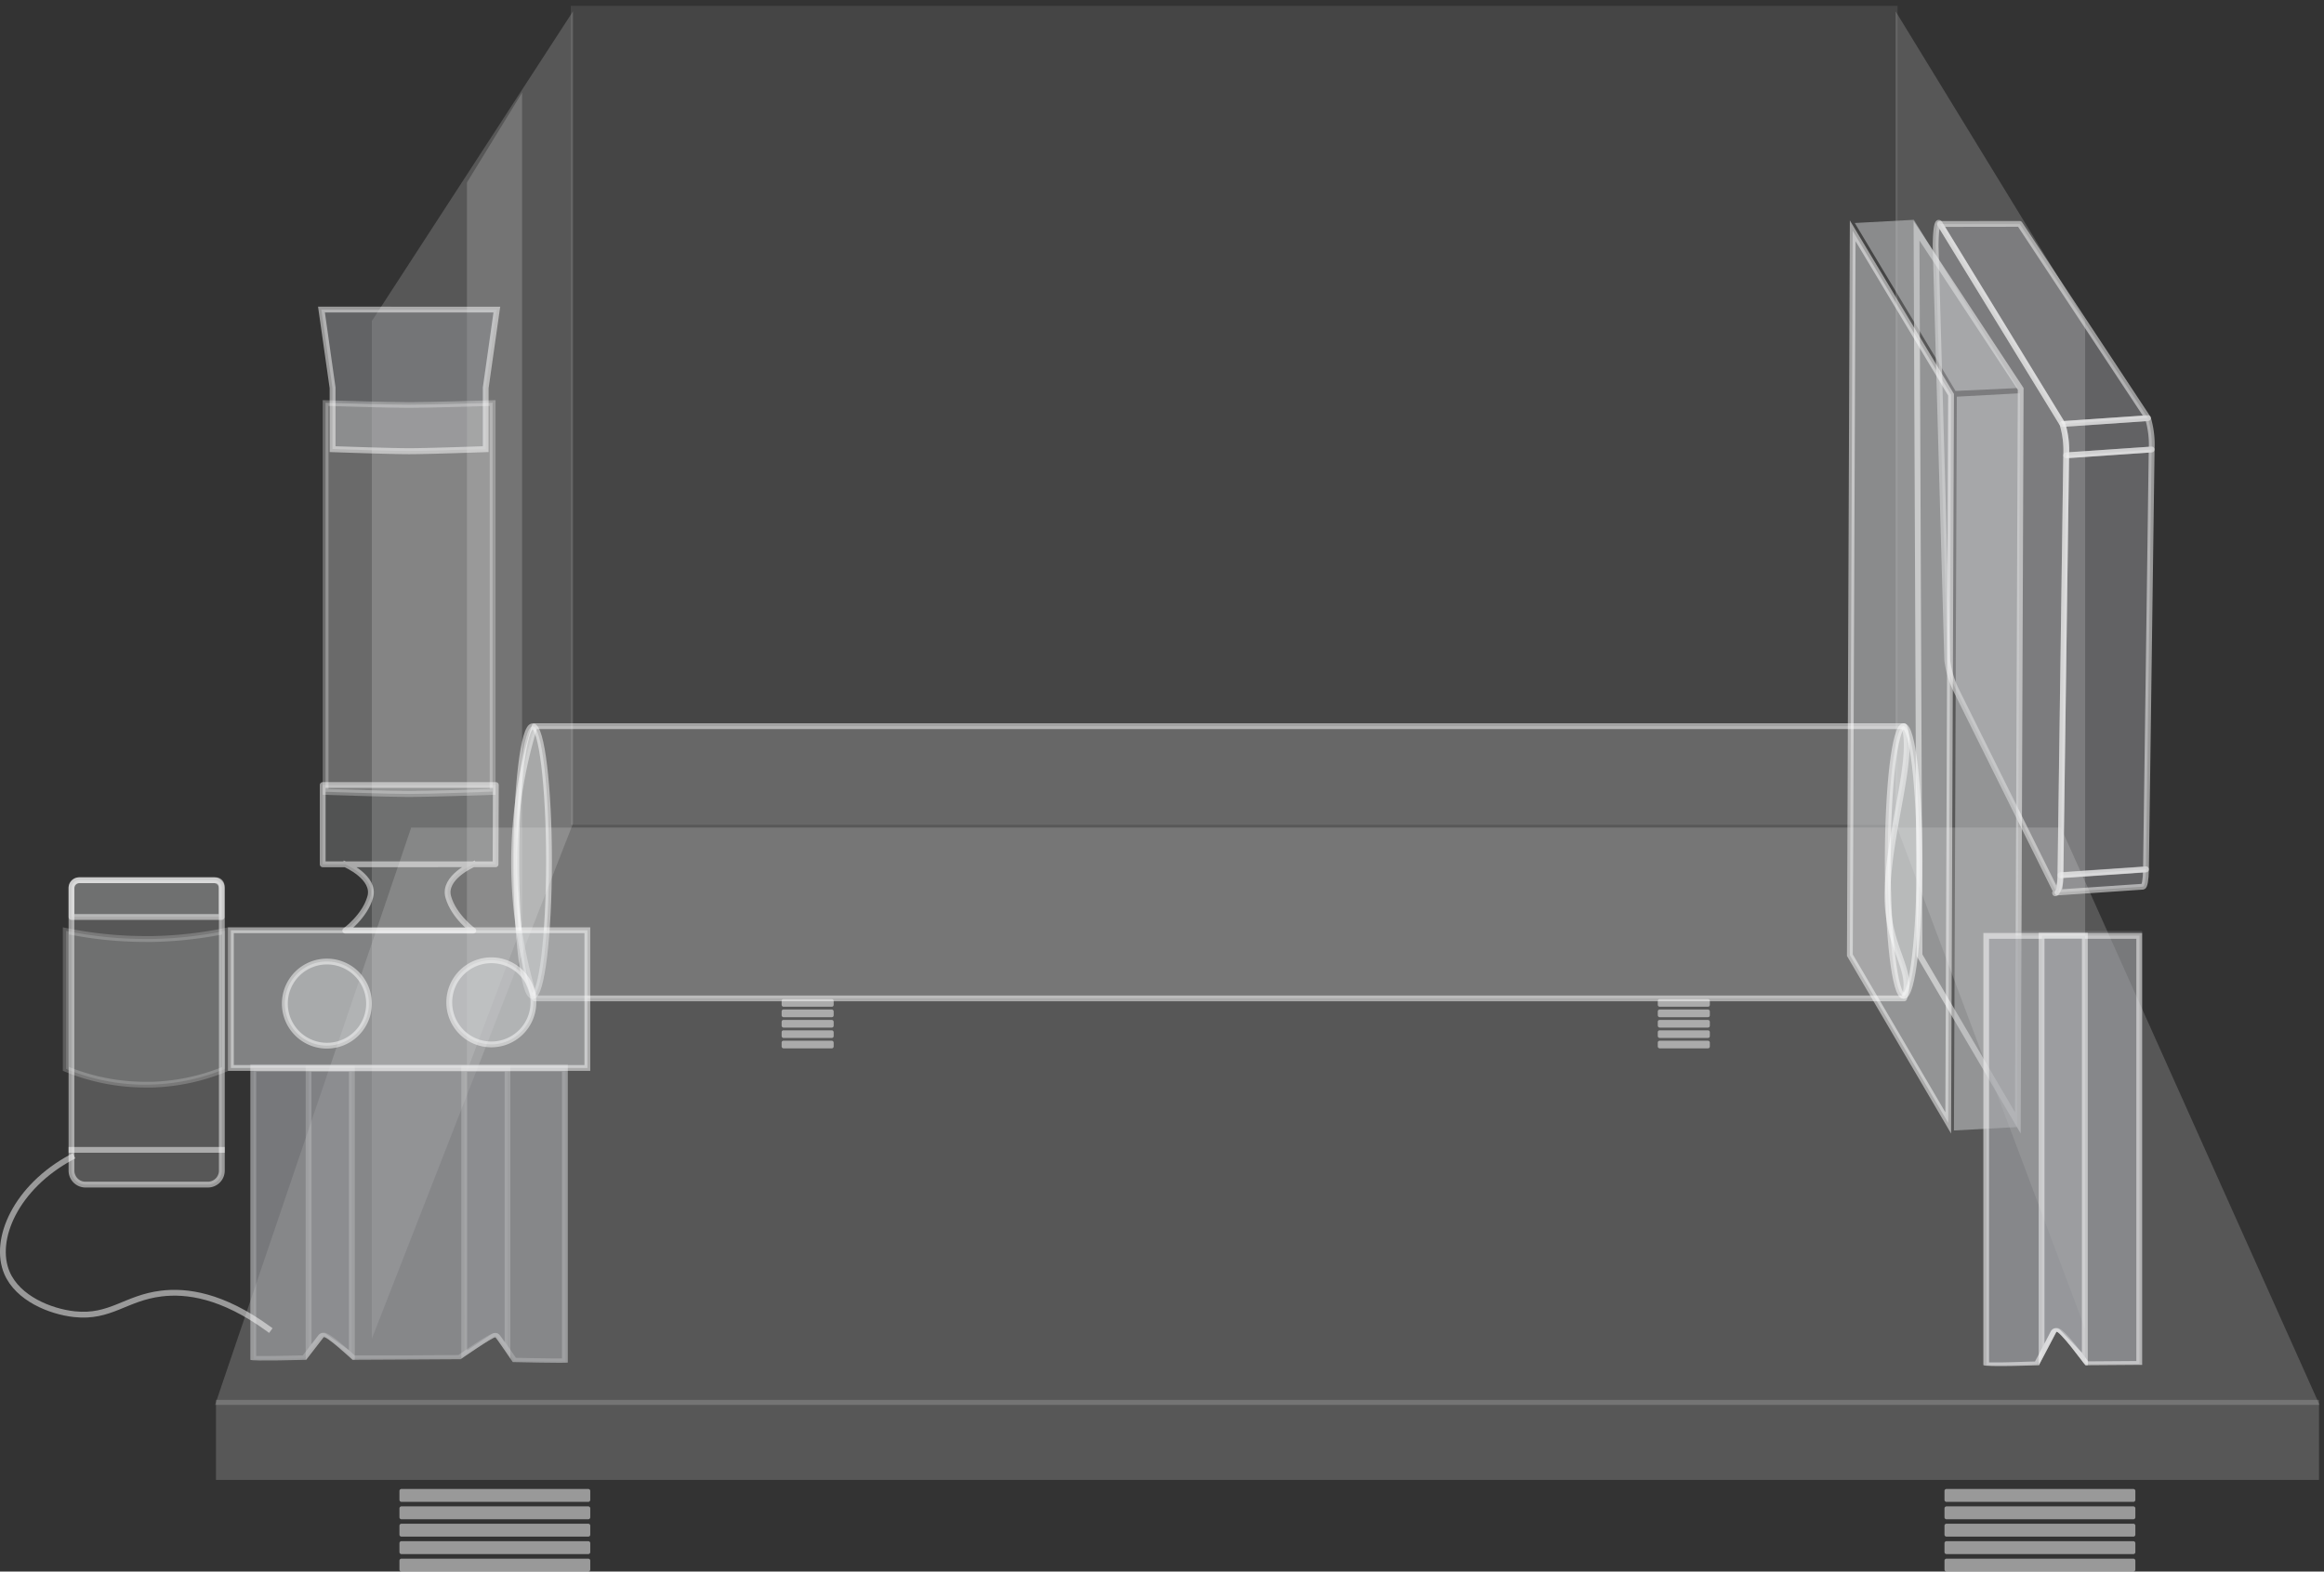 <svg id="box" xmlns="http://www.w3.org/2000/svg" viewBox="0 0 400.5 270.82">
    <rect x="0" y="0" width="400.5" height="270.82" fill="#333333" stroke="none"/>
    <defs>
        <clipPath id="clip-path" transform="translate(-199.5 -264.59)">
            <path d="M536.59,303l14.74-1c.07,0,.14.06.21.2l-14.73,1C536.74,303,536.66,303,536.59,303Z" fill="#a7a9ac"
                  stroke="#fff" stroke-linecap="square" stroke-linejoin="round"/>
        </clipPath>
        <clipPath id="clip-path-2" transform="translate(-199.5 -264.59)">
            <path d="M568.8,417.39l-14.74,1c.29,0,.5-1.19.53-3l14.73-1C569.3,416.2,569.08,417.37,568.8,417.39Z"
                  fill="#a7a9ac" stroke="#fff" stroke-linecap="square" stroke-linejoin="round"/>
        </clipPath>
        <clipPath id="clip-path-3" transform="translate(-199.5 -264.59)">
            <path d="M570.3,342.05l-14.73,1a16.07,16.07,0,0,0-.64-5.4l14.73-1A16,16,0,0,1,570.3,342.05Z" fill="#a7a9ac"
                  stroke="#fff" stroke-linecap="square" stroke-linejoin="round"/>
        </clipPath>
        <clipPath id="clip-path-4" transform="translate(-199.5 -264.59)">
            <path id="SVGID"
                  d="M541.3,499.82V425h27.36v74.79l-9.8.07s-4.69-6.39-5-5.71l-3,5.71S541.46,500.21,541.3,499.82Z"
                  fill="#a7a9ac"/>
        </clipPath>
        <clipPath id="clip-path-5" transform="translate(-199.5 -264.59)">
            <path id="SVGID-2"
                  d="M242.65,498.92V448h54.71v51.39c-.09.13-9.49-.08-9.49-.08s-2.87-4.24-3-4.27c-.45-.08-6,3.78-6,3.78l-8.81.05-9.8.05s-4.69-4.35-5-3.88l-3,3.88S242.81,499.19,242.65,498.92Z"
                  fill="#a7a9ac"/>
        </clipPath>
    </defs>
    <g id="feet">
        <path id="right"
              d="M567.15,535.41H534.94a.34.34,0,0,1-.34-.34v-1.54a.34.34,0,0,1,.34-.34h32.21a.34.34,0,0,1,.34.34v1.54A.34.34,0,0,1,567.15,535.41Zm.34-9.35v-1.54a.34.34,0,0,0-.34-.34H534.94a.34.34,0,0,0-.34.34v1.54a.34.34,0,0,0,.34.34h32.21A.34.34,0,0,0,567.49,526.06Zm0,3v-1.55a.34.34,0,0,0-.34-.34H534.94a.34.34,0,0,0-.34.34v1.55a.34.34,0,0,0,.34.33h32.21A.34.34,0,0,0,567.49,529.07Zm0,3v-1.54a.34.34,0,0,0-.34-.34H534.94a.34.34,0,0,0-.34.34v1.54a.34.34,0,0,0,.34.34h32.21A.34.34,0,0,0,567.49,532.07Zm0-9v-1.54a.34.34,0,0,0-.34-.34H534.94a.34.34,0,0,0-.34.34v1.54a.34.34,0,0,0,.34.34h32.21A.34.34,0,0,0,567.49,523.06Z"
              transform="translate(-199.5 -264.59)" fill="#fff" fill-opacity="0.5"/>
        <path id="left"
              d="M300.89,535.41H268.68a.34.34,0,0,1-.34-.34v-1.54a.34.34,0,0,1,.34-.34h32.21a.34.34,0,0,1,.33.34v1.54A.34.34,0,0,1,300.89,535.41Zm.33-9.35v-1.54a.34.34,0,0,0-.33-.34H268.68a.34.34,0,0,0-.34.34v1.54a.34.34,0,0,0,.34.34h32.21A.34.34,0,0,0,301.22,526.06Zm0,3v-1.55a.34.34,0,0,0-.33-.34H268.68a.34.34,0,0,0-.34.34v1.55a.34.34,0,0,0,.34.33h32.21A.33.33,0,0,0,301.22,529.07Zm0,3v-1.54a.34.34,0,0,0-.33-.34H268.68a.34.34,0,0,0-.34.34v1.54a.34.34,0,0,0,.34.34h32.21A.34.34,0,0,0,301.22,532.07Zm0-9v-1.54a.34.34,0,0,0-.33-.34H268.68a.34.34,0,0,0-.34.34v1.54a.34.34,0,0,0,.34.34h32.21A.34.34,0,0,0,301.22,523.06Z"
              transform="translate(-199.5 -264.59)" fill="#fff" fill-opacity="0.5"/>
    </g>
    <g id="pi">
        <path d="M568.8,417.39l-14.74,1c.29,0,.5-1.19.53-3l14.73-1C569.3,416.2,569.08,417.37,568.8,417.39Z"
              transform="translate(-199.5 -264.59)" fill="#a7a9ac" fill-opacity="0.4"
              stroke="#fff" stroke-linecap="square" stroke-linejoin="round" stroke-opacity="0.5"/>
        <polygon points="370.16 72.06 355.43 73.08 334.31 38.6 348.05 38.58 370.16 72.06"
                 fill="#a7a9ac" fill-opacity="0.4"
                 stroke="#fff" stroke-linecap="square" stroke-linejoin="round" stroke-opacity="0.5"/>
        <polygon points="369.82 149.83 355.09 150.85 356.07 78.48 370.8 77.46 369.82 149.83"
                 fill="#a7a9ac" fill-opacity="0.4"
                 stroke="#fff" stroke-linecap="square" stroke-linejoin="round" stroke-opacity="0.5"/>
        <path d="M570.3,342.05l-14.73,1a16.07,16.07,0,0,0-.64-5.4l14.73-1A16,16,0,0,1,570.3,342.05Z"
              transform="translate(-199.5 -264.59)" fill="#a7a9ac" fill-opacity="0.4"
              stroke="#fff" stroke-linecap="square" stroke-linejoin="round" stroke-opacity="0.5"/>
        <path d="M533.81 303.18 554.93 337.66A16.07 16.07 0 0 1 555.57 343.06L554.57 415.43C554.57 418.66 553.21 418.93 553.82 418.19L536.7 383.71A16.29 16.29 0 0 1 535.07 378.32L533.07 306.95C533.1 303.73 533.43 302.46 533.81 303.18Z"
              transform="translate(-199.5 -264.59)"
              fill="#a7a9ac" fill-opacity="0.4"
              stroke="#fff" stroke-linecap="square" stroke-linejoin="round" stroke-opacity="0.5"/>
    </g>
    <g id="walls">
        <polygon points="37.06 242.1 70.86 142.61 355.15 142.61 399.73 242.1 37.06 242.1"
                 fill="#e6e7e8" fill-opacity="0.2"/>
        <rect x="37.22" y="241.24" width="362.42" height="13.79" fill="#e6e7e8" fill-opacity="0.2"/>
        <polygon id="right-2"
                 points="326.68 1.96 359.34 55.34 359.34 229.02 326.68 141.94 326.68 1.96"
                 fill="#e6e7e8" fill-opacity="0.2"
                 stroke="#fff" stroke-linecap="square" stroke-linejoin="round" stroke-opacity="0"/>
        <rect id="back" x="98.36" y="1" width="228.65" height="141.11" fill="#e6e7e8" fill-opacity="0.1"
              stroke="#fff" stroke-opacity="0"/>
        <polygon id="left-2" points="98.74 1.96 64.08 55.32 64.08 230.71 98.74 141.94 98.74 1.96"
                 fill="#e6e7e8" fill-opacity="0.2"
                 stroke="#fff" stroke-linecap="square" stroke-linejoin="round" stroke-opacity="0"/>
        <polygon id="port_shadow" points="89.98 15.95 89.98 159.38 80.47 184.62 80.47 31.45 89.98 15.95"
                 fill="#e6e7e8" fill-opacity="0.2"
                 stroke="#fff" stroke-linecap="square" stroke-linejoin="round" stroke-opacity="0"/>
    </g>
    <g id="display">
        <polygon points="318.79 164.6 319.28 39.77 336.23 68.02 335.74 193.51 318.79 164.6"
                 fill="#d1d3d4" fill-opacity="0.5" stroke="#fff" stroke-opacity="0.5"/>
        <polygon points="330.79 163.6 330.28 39.77 348.23 67.02 347.74 193.51 330.79 164.6"
                 fill="#d1d3d4" fill-opacity="0" stroke="#fff" stroke-opacity="0.5"/>
        <polygon points="319.64 38.43 329.82 37.88 347.74 66.87 337 67.37 319.64 38.43"
                 fill="#d1d3d4" fill-opacity="0.5"/>
        <polygon points="337.22 68.36 348.11 67.77 347.62 194.22 336.73 194.81 337.22 68.36"
                 fill="#d1d3d4" fill-opacity="0.5"/>
    </g>
    <g id="tube">
        <g id="screws">
            <rect x="285.69" y="179.34" width="8.97" height="1.32" rx="0.31" fill="#fff" fill-opacity="0.5"/>
            <rect x="285.69" y="173.97" width="8.97" height="1.32" rx="0.31" fill="#fff" fill-opacity="0.5"/>
            <rect x="285.69" y="175.76" width="8.97" height="1.32" rx="0.31" fill="#fff" fill-opacity="0.5"/>
            <rect x="285.69" y="177.55" width="8.97" height="1.32" rx="0.31" fill="#fff" fill-opacity="0.5"/>
            <rect x="285.69" y="172.17" width="8.97" height="1.32" rx="0.31" fill="#fff" fill-opacity="0.5"/>
            <rect x="134.7" y="179.34" width="8.97" height="1.32" rx="0.31" fill="#fff" fill-opacity="0.5"/>
            <rect x="134.7" y="173.97" width="8.97" height="1.32" rx="0.31" fill="#fff" fill-opacity="0.5"/>
            <rect x="134.7" y="175.76" width="8.97" height="1.32" rx="0.31" fill="#fff" fill-opacity="0.5"/>
            <rect x="134.7" y="177.55" width="8.97" height="1.32" rx="0.31" fill="#fff" fill-opacity="0.5"/>
            <rect x="134.7" y="172.17" width="8.97" height="1.32" rx="0.31" fill="#fff" fill-opacity="0.5"/>
        </g>
        <path id="cylinder"
              d="M291.64,389.73h236c1.88,5.28-2.71,18.16-2.87,28.83-.14,9.63,4.67,13,2.87,18.08h-236a79.44,79.44,0,0,1,0-46.91Z"
              transform="translate(-199.5 -264.59)"
              fill="#f1f2f2" fill-opacity="0.2"
              stroke="#fff" stroke-linecap="square" stroke-linejoin="round" stroke-opacity="0.5"/>
        <ellipse id="right_end" cx="328.06" cy="148.39" rx="2.74" ry="23.24" fill="#f1f2f2" fill-opacity="0.4"
                 stroke="#fff" stroke-linecap="square" stroke-linejoin="round" stroke-opacity="0.5"/>
        <ellipse id="left_end" cx="91.79" cy="148.39" rx="2.82" ry="23.24" fill="#f1f2f2" fill-opacity="0.4"
                 stroke="#fff" stroke-linecap="square" stroke-linejoin="round" stroke-opacity="0.5"/>
    </g>
    <g id="slides">
        <g id="right-3">
            <path id="SVGID-3"
                  d="M541.3,499.82V425h27.36v74.79l-9.8.07s-4.69-6.39-5-5.71l-3,5.71S541.46,500.21,541.3,499.82Z"
                  transform="translate(-199.5 -264.59)" fill="#a7a9ac" fill-opacity="0.2"/>
            <g clip-path="url(#clip-path-4)">
                <g id="girder">
                    <path d="M543.84,499.87c-1.17,0-1.75,0-2-.06v-74h26.36v73.8l-9,.06c-4.24-5.76-5-5.76-5.2-5.76a.68.68,0,0,0-.53.33l-2.86,5.45C549.53,499.75,546.2,499.87,543.84,499.87Z"
                          transform="translate(-199.5 -264.59)" fill="#a7a9ac" fill-opacity="0.5"/>
                    <path d="M567.66,426.33v72.8l-8.3.06c-4.25-5.76-5-5.76-5.45-5.76a1.09,1.09,0,0,0-1,.6c-.49,1-2.08,4-2.72,5.19-1.24,0-4.21.15-6.37.15-.72,0-1.21,0-1.54,0v-73h25.36m1-1H541.3V500.2a8.31,8.31,0,0,0,2.54.17c2.83,0,7-.17,7-.17l3-5.71a.1.1,0,0,1,.09-.06c.72,0,5,5.77,5,5.77l9.8-.08V425.33Z"
                          transform="translate(-199.5 -264.59)" fill="#fff" fill-opacity="0.5"/>
                </g>
                <g id="left_groove">
                    <path d="M554.18,494.14a.48.48,0,0,0-.36-.15h-.07a.48.48,0,0,0-.37.26l-2,3.91V425.83h7.45V499Z"
                          transform="translate(-199.5 -264.59)" fill="#a7a9ac" fill-opacity="0.5"/>
                    <path d="M558.28,426.33V497.7l-3.74-3.91a1,1,0,0,0-.72-.3h-.14a1,1,0,0,0-.75.53l-1.1,2.11v-69.8h6.45m1-1h-8.45V500.2l3-5.71,5.46,5.71V425.33Z"
                          transform="translate(-199.5 -264.59)" fill="#fff" fill-opacity="0.5"/>
                </g>
            </g>
        </g>
        <g id="left-3">
            <path id="SVGID-4"
                  d="M242.65,498.92V448h54.71v51.39c-.09.13-9.49-.08-9.49-.08s-2.87-4.24-3-4.27c-.45-.08-6,3.78-6,3.78l-8.81.05-9.8.05s-4.69-4.35-5-3.88l-3,3.88S242.81,499.19,242.65,498.92Z"
                  transform="translate(-199.5 -264.59)" fill="#a7a9ac" fill-opacity="0.5"/>
            <g clip-path="url(#clip-path-5)">
                <g id="girder-2">
                    <path d="M295.94,499.19c-2.29,0-6.69-.09-7.8-.11-2.85-4.22-3-4.24-3.22-4.28h0c-.29,0-1,.16-6.22,3.77l-8.66.06-9.6.05c-2-1.82-4.4-3.92-5.14-3.92a.75.75,0,0,0-.49.23c-.53.7-2.32,3-2.84,3.69-.92,0-4.34.11-6.74.11-1.14,0-1.73,0-2,0v-50h53.71v50.42Z"
                          transform="translate(-199.5 -264.59)" fill="#a7a9ac" fill-opacity="0.2"/>
                    <path d="M270,449.26h26.35v49.43h-.42c-2.13,0-6.11-.08-7.53-.11-2.83-4.18-2.92-4.19-3.41-4.27l-.18,0h0c-.32,0-.88,0-6.31,3.79l-8.5.05-9.4,0c-4.26-3.91-5-3.91-5.34-3.91a1.09,1.09,0,0,0-.89.43l-2.69,3.5c-1.17,0-4.27.1-6.49.1h-1.54v-49H270m0-1H242.65v50.92a12.21,12.21,0,0,0,2.54.11c2.83,0,7-.11,7-.11s2.36-3.06,3-3.89a.12.12,0,0,1,.09,0c.72,0,4.95,3.92,4.95,3.92l9.8-.05,8.81-.06s5.45-3.78,6-3.78h0c.17,0,3,4.28,3,4.28s5.42.12,8.07.12a8,8,0,0,0,1.42-.05V448.26H270Z"
                          transform="translate(-199.5 -264.59)" fill="#fff" fill-opacity="0.2"/>
                </g>
                <g id="right_groove">
                    <path d="M279.52,448.76H287v48.79L285.25,495a.52.52,0,0,0-.42-.22.46.46,0,0,0-.27.09l-5,3.36Z"
                          transform="translate(-199.5 -264.59)" fill="#a7a9ac" fill-opacity="0.2"/>
                    <path d="M286.47,449.26v46.67l-.81-1.2a1,1,0,0,0-1.38-.27L280,497.31V449.26h6.45m1-1H279v50.92l5.81-3.89,2.64,3.89V448.26Z"
                          transform="translate(-199.5 -264.59)" fill="#fff" fill-opacity="0.2"/>
                </g>
                <g id="left_groove-2">
                    <path d="M255.46,494.89a.46.46,0,0,0-.29-.1.51.51,0,0,0-.4.2l-2.09,2.72V448.76h7.45v49.45Z"
                          transform="translate(-199.5 -264.59)" fill="#a7a9ac" fill-opacity="0.2"/>
                    <path d="M259.63,449.26v48l-3.88-2.76a1,1,0,0,0-.58-.19,1,1,0,0,0-.79.39l-1.2,1.56v-47h6.45m1-1h-8.45v50.92l3-3.89,5.46,3.89V448.26Z"
                          transform="translate(-199.5 -264.59)" fill="#fff" fill-opacity="0.2"/>
                </g>
            </g>
        </g>
        <g id="cap">
            <rect x="39.79" y="160.31" width="61.44" height="23.73" fill="#d1d3d4" fill-opacity="0.5"/>
            <path d="M300.22,425.4v22.73H239.79V425.4h60.43m1-1H238.79v24.73h62.43V424.4Z"
                  transform="translate(-199.5 -264.59)" fill="#fff" fill-opacity="0.5"/>
        </g>
        <g id="coins">
            <path d="M255.84,444.78a7.25,7.25,0,1,1,7.24-7.25A7.25,7.25,0,0,1,255.84,444.78Zm28.33-.22a7.25,7.25,0,1,1,7.25-7.24A7.25,7.25,0,0,1,284.17,444.56Z"
                  transform="translate(-199.5 -264.59)" fill="#d1d3d4" fill-opacity="0.5"/>
            <path d="M284.17,430.57a6.75,6.75,0,1,1-6.74,6.75,6.76,6.76,0,0,1,6.74-6.75m-28.33.22a6.75,6.75,0,1,1-6.74,6.74,6.75,6.75,0,0,1,6.74-6.74m28.33-1.22a7.75,7.75,0,1,0,7.75,7.75,7.75,7.75,0,0,0-7.75-7.75Zm-28.33.22a7.75,7.75,0,1,0,7.74,7.74,7.74,7.74,0,0,0-7.74-7.74Z"
                  transform="translate(-199.5 -264.59)" fill="#fff" fill-opacity="0.5"/>
        </g>
    </g>
    <g id="solenoid">
        <path id="tube-2"
              d="M211.82,464c-9.56,5.14-13.57,14.2-11.12,19.94,1.88,4.4,7.46,6.67,11.62,7.12,6.23.67,8.8-2.81,15-3.56,4.3-.52,10.45.26,18.45,6.09"
              transform="translate(-199.5 -264.59)" fill="none" fill-opacity="0.2"
              stroke="#fff" stroke-linecap="square" stroke-linejoin="round" stroke-opacity="0.5"/>
        <path id="body"
              d="M13.73,151.69H36.84a1.39,1.39,0,0,1,1.39,1.39v48.65a2.41,2.41,0,0,1-2.41,2.41H14.73a2.41,2.41,0,0,1-2.41-2.41V153.1A1.4,1.4,0,0,1,13.73,151.69Z"
              fill="#e6e7e8" fill-opacity="0.2"
              stroke="#fff" stroke-linecap="square" stroke-linejoin="round" stroke-opacity="0.5"/>
        <g id="holder">
            <path d="M224.59,451.52a35.79,35.79,0,0,1-13.71-2.73V425a67.91,67.91,0,0,0,13.7,1.4h1.26A68.6,68.6,0,0,0,238.29,425v23.78a35.83,35.83,0,0,1-12.47,2.71Z"
                  transform="translate(-199.5 -264.59)" fill="#d1d3d4" fill-opacity="0.2"/>
            <path d="M211.38,425.62a68.23,68.23,0,0,0,13.21,1.29h1.26a69.44,69.44,0,0,0,11.94-1.28v22.84a35.58,35.58,0,0,1-12,2.54l-1.21,0a35.29,35.29,0,0,1-13.21-2.56V425.62m27.41-1.22a68.63,68.63,0,0,1-13,1.5h-1.24a68.09,68.09,0,0,1-14.21-1.51v24.73A36.69,36.69,0,0,0,224.59,452l1.24,0a36.45,36.45,0,0,0,13-2.86V424.4Z"
                  transform="translate(-199.5 -264.59)" fill="#fff" fill-opacity="0.2"/>
        </g>
        <path id="cap-2"
              d="M13.6,151.69H37.19a1,1,0,0,1,1,1v5.33a0,0,0,0,1,0,0H12.32a0,0,0,0,1,0,0V153A1.28,1.28,0,0,1,13.6,151.69Z"
              fill="#d1d3d4" fill-opacity="0.2"
              stroke="#fff" stroke-linecap="square" stroke-linejoin="round" stroke-opacity="0.5"/>
        <line id="groove" x1="12.32" y1="198.15" x2="38.23" y2="198.15" fill="#e6e7e8" fill-opacity="0.2"
              stroke="#fff" stroke-linecap="square" stroke-linejoin="round" stroke-opacity="0.5"/>
    </g>
    <g id="water">
        <path id="stand"
              d="M281.06,413.53s-5.25,2.25-4.31,5.62,4.31,5.81,4.31,5.81H259s3.38-2.44,4.31-5.81-4.31-5.62-4.31-5.62m25.95-13.66H255.11v13.66H284.9Z"
              transform="translate(-199.5 -264.59)" fill="#d1d3d4" fill-opacity="0.2"
              stroke="#fff" stroke-linecap="square" stroke-linejoin="round" stroke-opacity="0.5"/>
        <g id="stopper">
            <path d="M270,342.32c-3,0-11.13-.28-13.2-.36V331.49l-1.92-13.55h30.23l-1.91,13.48V342C281.13,342,273,342.32,270,342.32Z"
                  transform="translate(-199.5 -264.59)" fill="#939598" fill-opacity="0.5"/>
            <path d="M284.54,318.44l-1.83,12.91a.61.61,0,0,0,0,.14v10c-2.63.09-9.94.34-12.69.34s-10.07-.25-12.7-.34v-10a.61.61,0,0,0,0-.14l-1.83-12.91h29.07m1.16-1H254.31l2,14.05v11s10.27.37,13.7.37,13.69-.37,13.69-.37v-11l2-14.05Z"
                  transform="translate(-199.5 -264.59)" fill="#fff" fill-opacity="0.5"/>
        </g>
        <g id="glass" opacity="0.5">
            <path d="M270,401.41c-3.26,0-12.22-.3-14.4-.37V334c2.24.07,11.17.33,14.4.33s12.15-.26,14.39-.33v67C282.22,401.11,273.26,401.41,270,401.41Z"
                  transform="translate(-199.5 -264.59)" fill="#e6e7e8" fill-opacity="0.2"/>
            <path d="M256.11,334.55c2.86.09,10.87.32,13.9.32s11-.23,13.89-.32v66c-2.79.1-10.85.35-13.89.35s-11.11-.25-13.9-.35v-66m28.79-1s-11.17.35-14.89.35-14.9-.35-14.9-.35v68s11.15.38,14.9.38,14.89-.38,14.89-.38v-68Z"
                  transform="translate(-199.5 -264.59)" fill="#fff" fill-opacity="0.2"/>
        </g>
        <g id="glass-2">
            <path d="M270,401.41c-3.26,0-12.22-.3-14.4-.37V334c2.24.07,11.17.33,14.4.33s12.15-.26,14.39-.33v67C282.22,401.11,273.26,401.41,270,401.41Z"
                  transform="translate(-199.5 -264.59)" fill="#fff" fill-opacity="0.2"/>
            <path d="M256.11,334.55c2.86.09,10.87.32,13.9.32s11-.23,13.89-.32v66c-2.79.1-10.85.35-13.89.35s-11.11-.25-13.9-.35v-66m28.79-1s-11.17.35-14.89.35-14.9-.35-14.9-.35v68s11.15.38,14.9.38,14.89-.38,14.89-.38v-68Z"
                  transform="translate(-199.5 -264.59)" fill="#fff" fill-opacity="0.2"/>
        </g>
    </g>
</svg>
